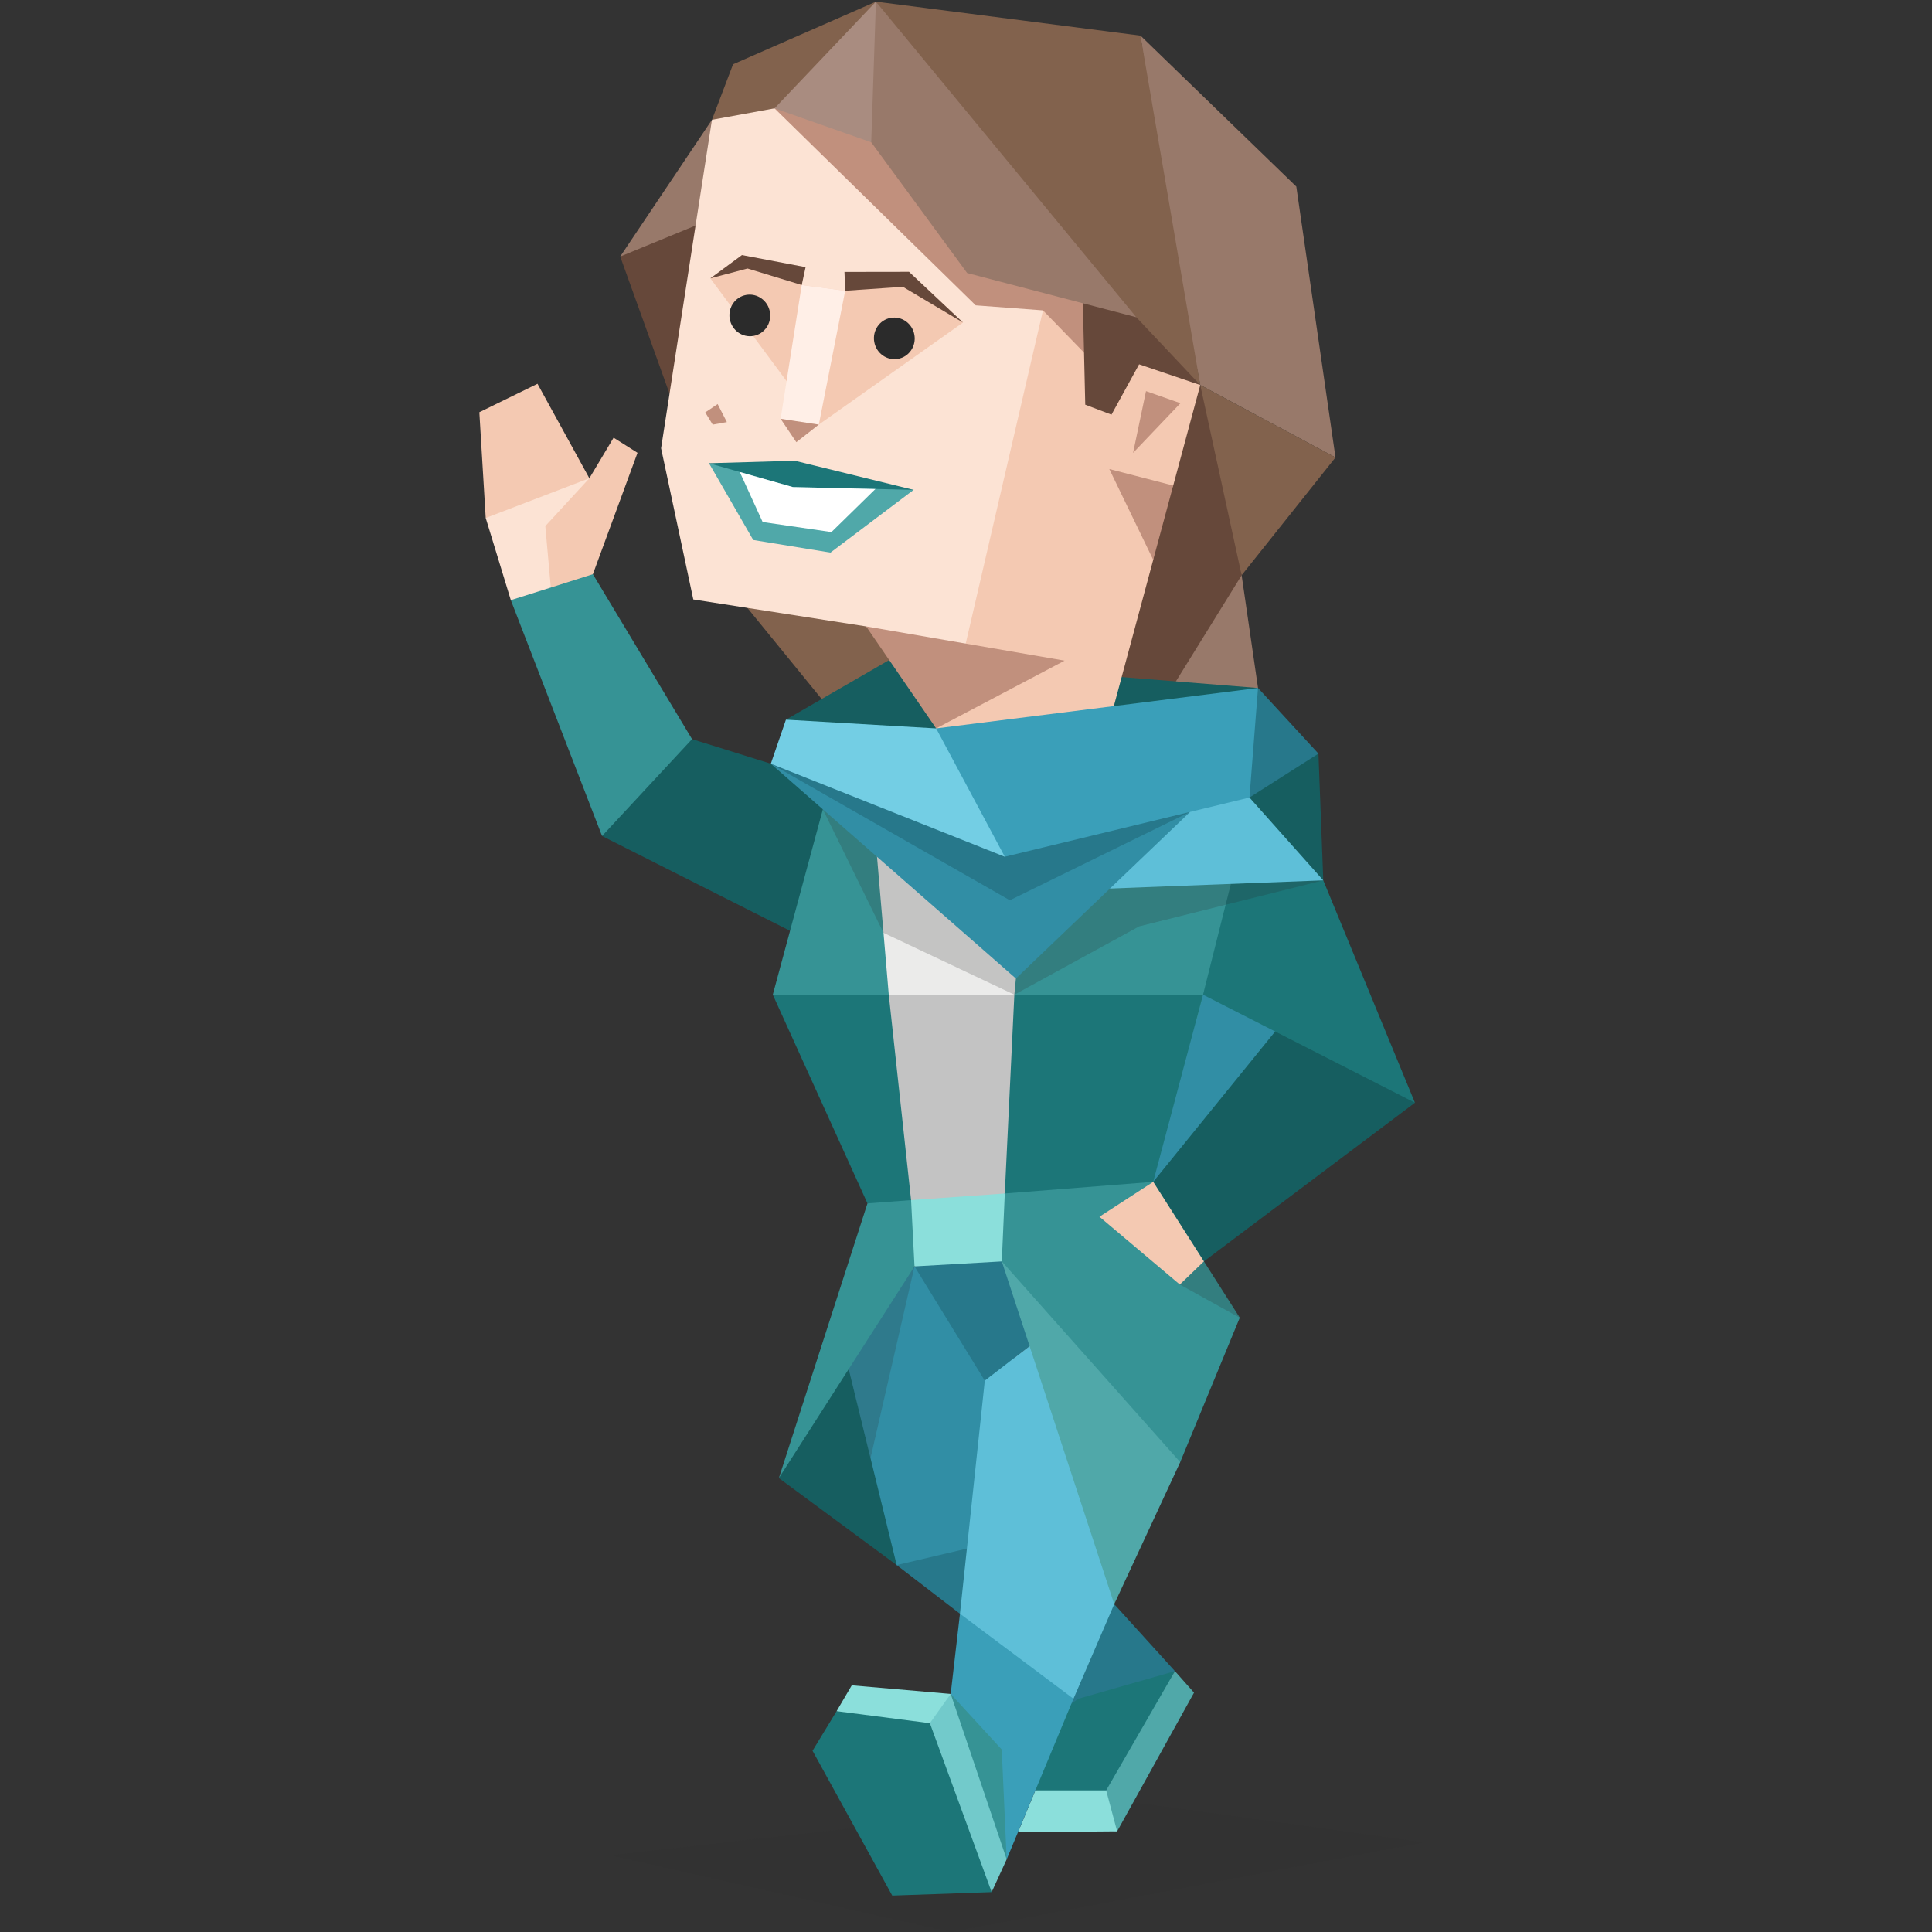 <svg id="illustration_layer_copy_3" data-name="illustration_layer copy 3" xmlns="http://www.w3.org/2000/svg" viewBox="0 0 400 400"><rect x="0" y="0" width="400" height="400" fill="#333333" stroke="none"/><defs><style>.cls-1{fill:#98796a;}.cls-2{fill:#82624d;}.cls-11,.cls-21,.cls-3{fill:#2b2b2b;}.cls-3{opacity:0.1;}.cls-4{fill:#66483a;}.cls-5{fill:#165e60;}.cls-6{fill:#318ea5;}.cls-7{fill:#1c7678;}.cls-8{fill:#27788b;}.cls-9{fill:#50a8a9;}.cls-10{fill:#8bdfdb;}.cls-11{opacity:0.2;}.cls-12{fill:#5ebfd8;}.cls-13{fill:#369395;}.cls-14{fill:#ebebea;}.cls-15{fill:#c3c3c3;}.cls-16{fill:#fce3d4;}.cls-17{fill:#f4c9b2;}.cls-18{fill:#c1907d;}.cls-19{fill:#ffefe7;}.cls-20{fill:#fff;}.cls-22{fill:#3a9fb9;}.cls-23{fill:#72cacb;}.cls-24{fill:#73cee4;}.cls-25{fill:#a98c80;}</style></defs><title>sentinels_ISTJ_famous_real_natalie_portman</title><polygon class="cls-1" points="257.07 119.1 260.46 142.44 241.16 144.61 248.5 114.35 257.07 119.1"/><polygon class="cls-1" points="268.39 38.63 236.13 7.38 241.18 42.26 248.5 79.72 276.5 94.71 268.39 38.63"/><polygon class="cls-2" points="248.5 79.72 276.5 94.71 257.07 119.1 249.99 99.11 248.5 79.72"/><polygon class="cls-3" points="126.44 384.12 230.03 372.5 294.8 381.44 196.83 400 126.44 384.12"/><polygon class="cls-4" points="152.98 34.36 128.41 53.11 142.61 92.61 152.98 34.36"/><polygon class="cls-1" points="147.4 24.8 128.41 53.11 147.72 45.17 147.4 24.8"/><polygon class="cls-2" points="151.77 13.31 181.35 0.34 163.29 29.46 147.4 24.8 151.77 13.31"/><polygon class="cls-5" points="164.47 193.17 124.65 173.09 132.99 158.12 143.28 153.03 171.88 161.95 171.88 179.83 164.47 193.17"/><polygon class="cls-6" points="272.88 193.13 271.44 227.14 249.25 261.16 228.01 239.38 243.08 193.13 272.88 193.13"/><polygon class="cls-5" points="267.26 209.55 238.76 244.69 238.76 252.89 249.25 261.16 292.95 228.31 267.26 209.55"/><polygon class="cls-7" points="249.07 205.94 253.33 177.38 273.97 182.27 292.95 228.31 249.07 205.94"/><polygon class="cls-5" points="219.23 324.44 185.65 324.03 161.26 306.02 184.59 262.19 208.15 303.45 219.23 324.44"/><polygon class="cls-8" points="215.89 315.8 243.26 345.99 223.26 355.83 209.51 329.35 215.89 315.8"/><polygon class="cls-7" points="243.26 345.99 230.03 372.39 214.36 370.68 218.23 355.24 223.26 351.71 243.26 345.99"/><polygon class="cls-9" points="221.08 374.45 217.51 376.84 231.29 379.16 247.21 350.45 243.26 345.99 229.02 370.68 221.08 374.45"/><polygon class="cls-10" points="231.29 379.16 229.02 370.68 214.36 370.68 210.77 379.33 231.29 379.16"/><polygon class="cls-6" points="175.72 283.45 185.65 324.03 212.86 339.81 210.01 281.23 189.34 262.19 179.27 274.02 175.72 283.45"/><polygon class="cls-8" points="185.65 324.03 208.03 318.78 212.86 344.96 185.65 324.03"/><polygon class="cls-11" points="189.34 262.19 180.23 301.9 175.72 283.45 183.86 268.63 189.34 262.19"/><polygon class="cls-8" points="189.34 262.19 203.89 285.86 219.23 274.02 207.7 254.64 189.34 262.19"/><polygon class="cls-12" points="203.89 285.86 198.75 334.1 209.51 353.87 222.25 351.71 230.69 332.12 219.23 274.02 203.89 285.86"/><polygon class="cls-13" points="171.88 161.95 160 205.94 201.23 215.2 247.78 211.08 254.84 183 171.88 161.95"/><polygon class="cls-7" points="160 205.94 179.6 249.15 207.7 254.64 238.76 244.69 249.07 205.94 160 205.94"/><polygon class="cls-14" points="181.18 172.73 184.01 205.94 198.3 230.55 210.01 205.94 210.33 202.59 208.03 177.38 181.18 172.73"/><polygon class="cls-15" points="184.01 205.94 210.01 205.94 208.03 247.1 198.75 252.89 188.63 248.47 184.01 205.94"/><polygon class="cls-11" points="170.36 167.56 182.92 193.13 210.01 205.94 235.87 191.79 273.97 182.27 230.83 177.38 170.36 167.56"/><polygon class="cls-4" points="248.5 79.72 246.96 74.35 231 141.99 242.45 142.7 257.07 119.1 248.5 79.72"/><polygon class="cls-2" points="154.22 125.22 172.83 148.06 197.55 142.26 176.88 122.95 154.22 125.22"/><polygon class="cls-5" points="184.59 136.37 162.72 149 199.58 166.49 230.83 161.18 260.46 142.44 184.59 136.37"/><polygon class="cls-16" points="147.4 24.8 136.87 92.81 143.54 124.11 179.32 129.69 212.67 157.22 228.36 145.64 236.46 86.04 220.6 50.48 185.96 21.22 160.36 22.43 147.4 24.8"/><polygon class="cls-17" points="219.07 50.76 199.88 133.51 189.76 138.34 193.82 150.81 212.15 167.62 228.8 152.91 238.76 115.91 239.5 106.51 242.9 100.53 248.5 79.72 231.93 56.75 219.07 50.76"/><polygon class="cls-17" points="199.38 66.78 169.53 87.91 147.07 57.63 153.62 52.81 161.39 54.78 165.99 59.01 174.99 60.2 178.98 56.4 188.21 56.28 199.38 66.78"/><polygon class="cls-18" points="179.32 129.69 220.41 136.78 193.82 150.81 179.32 129.69"/><polygon class="cls-18" points="160.36 22.43 189.4 20.98 222.79 53.64 228.8 77.5 215.94 64.26 202.01 63.22 160.36 22.43"/><polygon class="cls-18" points="242.9 100.53 229.67 97.11 238.76 115.91 242.9 100.53"/><polygon class="cls-18" points="234.59 93.77 237.27 80.98 244.4 83.48 234.59 93.77"/><polygon class="cls-19" points="174.99 60.2 169.53 87.91 161.62 86.71 165.99 59.01 174.99 60.2"/><polygon class="cls-18" points="169.53 87.91 164.87 91.55 161.62 86.71 169.53 87.91"/><polygon class="cls-18" points="146.01 85.39 148.58 83.66 150.49 87.39 147.56 87.92 146.01 85.39"/><polygon class="cls-7" points="146.79 95.91 164.55 95.39 189.16 101.42 171.98 111.59 158.38 109.26 146.79 95.91"/><polygon class="cls-9" points="189.16 101.42 164.15 100.84 146.79 95.91 155.95 111.8 171.94 114.41 189.16 101.42"/><polygon class="cls-20" points="153.16 97.72 157.9 108.08 172.14 110.16 181.25 101.24 164.15 100.84 153.16 97.72"/><ellipse class="cls-21" cx="185.16" cy="70.05" rx="4.22" ry="4.31" transform="translate(-9.44 33.7) rotate(-10.14)"/><ellipse class="cls-21" cx="155.24" cy="65.3" rx="4.22" ry="4.31" transform="translate(-9.07 28.36) rotate(-10.14)"/><polygon class="cls-4" points="174.99 60.2 174.84 56.3 188.21 56.28 199.38 66.78 186.93 59.38 174.99 60.2"/><polygon class="cls-4" points="165.99 59.01 166.79 55.31 153.62 52.81 147.07 57.63 154.76 55.59 165.99 59.01"/><polygon class="cls-2" points="181.35 0.34 236.13 7.38 248.5 79.72 231.84 66.78 217.82 55.01 181.35 0.34"/><polygon class="cls-4" points="224.12 59.5 224.69 83.79 230.12 85.85 235.84 75.43 248.5 79.72 235.26 65.68 224.47 55.84 224.12 59.5"/><polygon class="cls-8" points="260.46 142.44 272.97 156.03 268.38 178.41 253.33 163.19 260.46 142.44"/><polygon class="cls-10" points="188.63 248.47 208.03 247.1 212.86 254.64 207.41 261.16 189.34 262.19 186.66 256.7 188.63 248.47"/><polygon class="cls-13" points="208.03 247.1 207.41 261.16 231.47 306.89 244.35 302.72 256.68 272.82 238.76 244.69 208.03 247.1"/><polygon class="cls-13" points="188.63 248.47 189.34 262.19 161.26 306.02 179.6 249.15 188.63 248.47"/><polygon class="cls-22" points="198.75 334.1 222.25 351.71 208.42 384.96 196.83 350.71 198.75 334.1"/><polygon class="cls-13" points="208.42 384.96 207.4 362.22 196.83 350.71 192.6 368.37 208.42 384.96"/><polygon class="cls-7" points="173.21 354.28 168.23 362.48 184.73 392.46 205.31 391.74 194.62 354.63 173.21 354.28"/><polygon class="cls-23" points="208.42 384.96 196.83 350.71 188.71 354.28 192.52 356.77 205.31 391.74 208.42 384.96"/><polygon class="cls-10" points="196.83 350.71 192.52 356.77 173.21 354.28 176.35 348.93 196.83 350.71"/><polygon class="cls-9" points="207.41 261.16 244.35 302.72 230.69 332.12 207.41 261.16"/><polygon class="cls-11" points="244.27 265.95 256.68 272.82 249.25 261.16 246.41 261.16 244.27 265.95"/><polygon class="cls-17" points="238.76 244.69 227.63 251.91 244.27 265.95 249.25 261.16 238.76 244.69"/><polygon class="cls-5" points="272.97 156.03 258.69 165.12 263.65 177.38 273.97 182.27 272.97 156.03"/><polygon class="cls-12" points="199.96 171.2 226.96 184.07 273.97 182.27 258.69 165.12 199.96 171.2"/><polygon class="cls-6" points="159.59 158.12 210.33 202.59 246.41 168.09 159.59 158.12"/><polygon class="cls-8" points="159.59 158.12 209.07 186.39 246.41 168.09 159.59 158.12"/><polygon class="cls-22" points="260.46 142.44 258.69 165.12 208.03 177.38 195.97 166.49 193.82 150.81 260.46 142.44"/><polygon class="cls-24" points="193.82 150.81 162.72 149 159.59 158.12 208.03 177.38 193.82 150.81"/><polygon class="cls-13" points="143.28 153.03 122.75 118.88 113.56 116.31 105.76 124.25 124.65 173.09 143.28 153.03"/><polygon class="cls-16" points="105.76 124.25 100.56 107.24 108.4 98.98 122.02 99.02 119.82 115.06 114.04 121.64 105.76 124.25"/><polygon class="cls-17" points="100.56 107.24 122.02 99.02 111.28 79.46 99.24 85.35 100.56 107.24"/><polygon class="cls-17" points="114.04 121.64 112.9 108.92 122.02 99.02 127.04 90.62 131.99 93.75 122.75 118.88 114.04 121.64"/><polygon class="cls-1" points="169.27 19.34 181.35 0.34 235.26 65.68 200.24 56.53 180.38 29.46 169.27 19.34"/><polygon class="cls-25" points="160.36 22.43 181.35 0.34 180.38 29.46 160.36 22.43"/></svg>